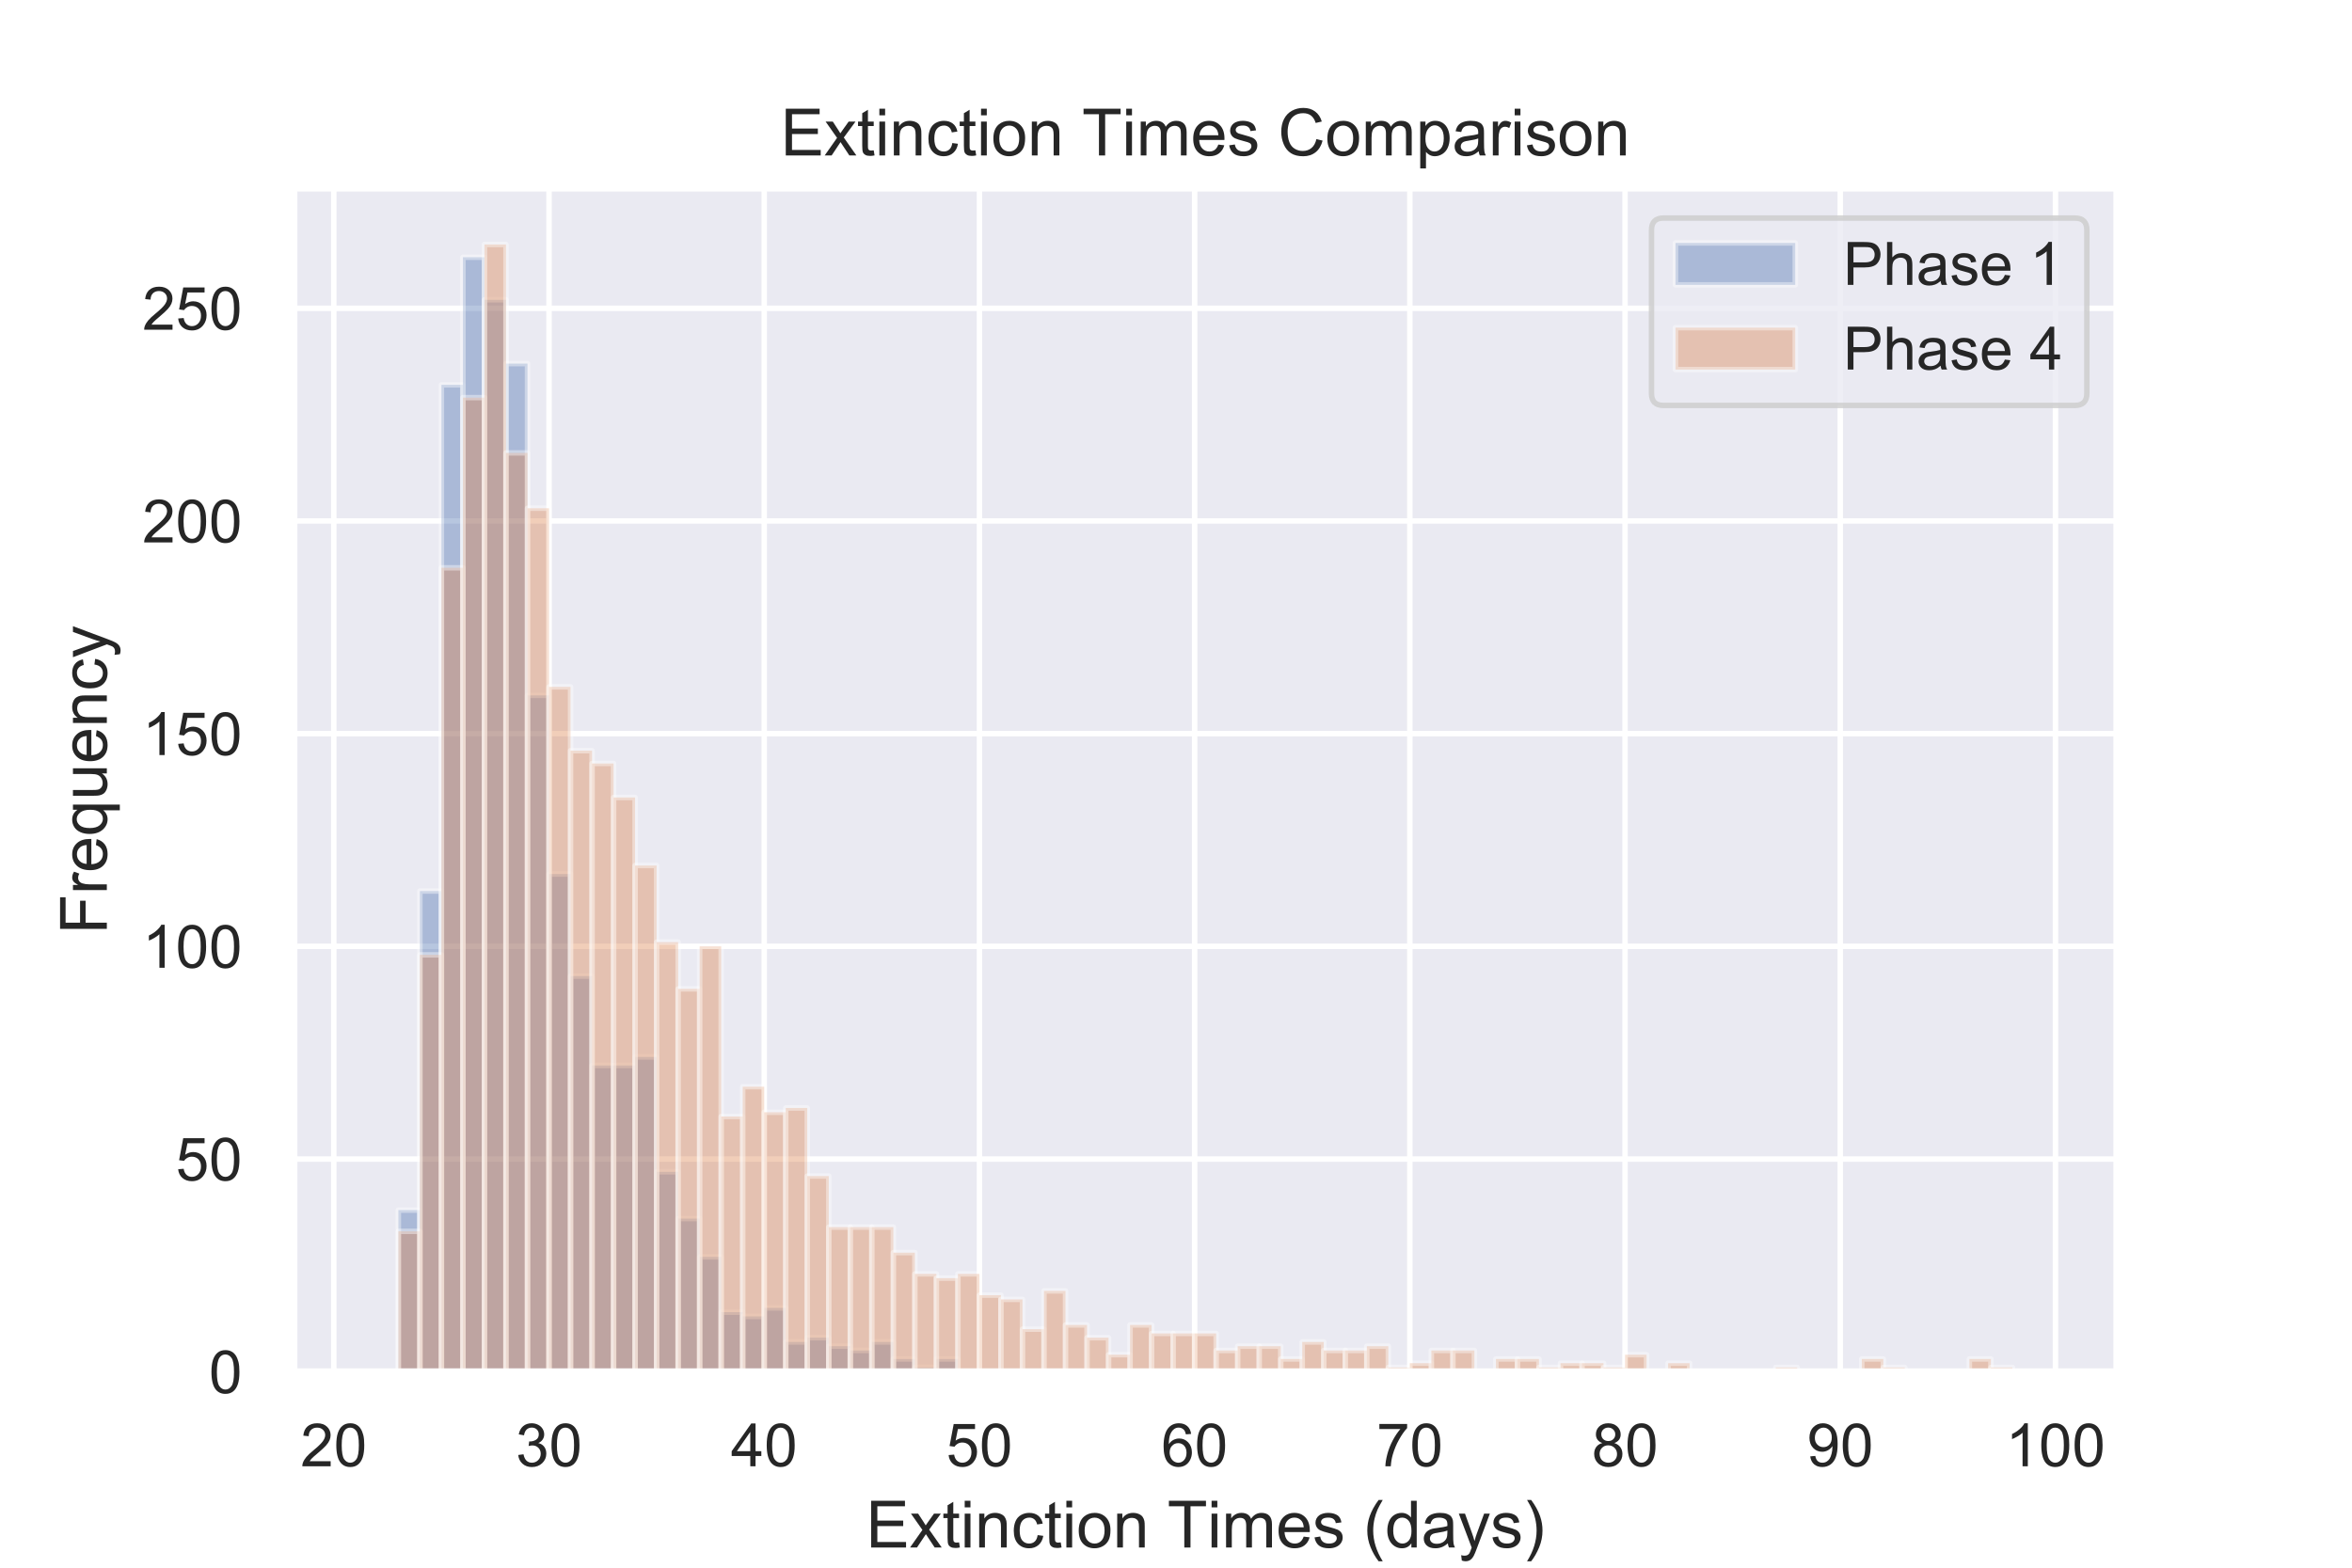 <?xml version="1.0" encoding="utf-8" standalone="no"?>
<!DOCTYPE svg PUBLIC "-//W3C//DTD SVG 1.1//EN"
  "http://www.w3.org/Graphics/SVG/1.1/DTD/svg11.dtd">
<!-- Created with matplotlib (https://matplotlib.org/) -->
<svg height="288pt" version="1.1" viewBox="0 0 432 288" width="432pt" xmlns="http://www.w3.org/2000/svg" xmlns:xlink="http://www.w3.org/1999/xlink">
 <defs>
  <style type="text/css">
*{stroke-linecap:butt;stroke-linejoin:round;}
  </style>
 </defs>
 <g id="figure_1">
  <g id="patch_1">
   <path d="M 0 288 
L 432 288 
L 432 0 
L 0 0 
z
" style="fill:#ffffff;"/>
  </g>
  <g id="axes_1">
   <g id="patch_2">
    <path d="M 54 252 
L 388.8 252 
L 388.8 34.56 
L 54 34.56 
z
" style="fill:#eaeaf2;"/>
   </g>
   <g id="matplotlib.axis_1">
    <g id="xtick_1">
     <g id="line2d_1">
      <path clip-path="url(#pa15d75072a)" d="M 61.313 252 
L 61.313 34.56 
" style="fill:none;stroke:#ffffff;stroke-linecap:round;"/>
     </g>
     <g id="text_1">
      <!-- 20 -->
      <defs>
       <path d="M 50.344 8.453 
L 50.344 0 
L 3.031 0 
Q 2.938 3.172 4.047 6.109 
Q 5.859 10.938 9.828 15.625 
Q 13.812 20.312 21.344 26.469 
Q 33.016 36.031 37.109 41.625 
Q 41.219 47.219 41.219 52.203 
Q 41.219 57.422 37.469 61 
Q 33.734 64.594 27.734 64.594 
Q 21.391 64.594 17.578 60.781 
Q 13.766 56.984 13.719 50.25 
L 4.688 51.172 
Q 5.609 61.281 11.656 66.578 
Q 17.719 71.875 27.938 71.875 
Q 38.234 71.875 44.234 66.156 
Q 50.25 60.453 50.25 52 
Q 50.25 47.703 48.484 43.547 
Q 46.734 39.406 42.656 34.812 
Q 38.578 30.219 29.109 22.219 
Q 21.188 15.578 18.938 13.203 
Q 16.703 10.844 15.234 8.453 
z
" id="ArialMT-50"/>
       <path d="M 4.156 35.297 
Q 4.156 48 6.766 55.734 
Q 9.375 63.484 14.516 67.672 
Q 19.672 71.875 27.484 71.875 
Q 33.25 71.875 37.594 69.547 
Q 41.938 67.234 44.766 62.859 
Q 47.609 58.5 49.219 52.219 
Q 50.828 45.953 50.828 35.297 
Q 50.828 22.703 48.234 14.969 
Q 45.656 7.234 40.5 3 
Q 35.359 -1.219 27.484 -1.219 
Q 17.141 -1.219 11.234 6.203 
Q 4.156 15.141 4.156 35.297 
z
M 13.188 35.297 
Q 13.188 17.672 17.312 11.828 
Q 21.438 6 27.484 6 
Q 33.547 6 37.672 11.859 
Q 41.797 17.719 41.797 35.297 
Q 41.797 52.984 37.672 58.781 
Q 33.547 64.594 27.391 64.594 
Q 21.344 64.594 17.719 59.469 
Q 13.188 52.938 13.188 35.297 
z
" id="ArialMT-48"/>
      </defs>
      <g style="fill:#262626;" transform="translate(55.196 269.374)scale(0.11 -0.11)">
       <use xlink:href="#ArialMT-50"/>
       <use x="55.615" xlink:href="#ArialMT-48"/>
      </g>
     </g>
    </g>
    <g id="xtick_2">
     <g id="line2d_2">
      <path clip-path="url(#pa15d75072a)" d="M 100.84 252 
L 100.84 34.56 
" style="fill:none;stroke:#ffffff;stroke-linecap:round;"/>
     </g>
     <g id="text_2">
      <!-- 30 -->
      <defs>
       <path d="M 4.203 18.891 
L 12.984 20.062 
Q 14.5 12.594 18.141 9.297 
Q 21.781 6 27 6 
Q 33.203 6 37.469 10.297 
Q 41.75 14.594 41.75 20.953 
Q 41.75 27 37.797 30.922 
Q 33.844 34.859 27.734 34.859 
Q 25.25 34.859 21.531 33.891 
L 22.516 41.609 
Q 23.391 41.5 23.922 41.5 
Q 29.547 41.5 34.031 44.422 
Q 38.531 47.359 38.531 53.469 
Q 38.531 58.297 35.25 61.469 
Q 31.984 64.656 26.812 64.656 
Q 21.688 64.656 18.266 61.422 
Q 14.844 58.203 13.875 51.766 
L 5.078 53.328 
Q 6.688 62.156 12.391 67.016 
Q 18.109 71.875 26.609 71.875 
Q 32.469 71.875 37.391 69.359 
Q 42.328 66.844 44.938 62.5 
Q 47.562 58.156 47.562 53.266 
Q 47.562 48.641 45.062 44.828 
Q 42.578 41.016 37.703 38.766 
Q 44.047 37.312 47.562 32.688 
Q 51.078 28.078 51.078 21.141 
Q 51.078 11.766 44.234 5.25 
Q 37.406 -1.266 26.953 -1.266 
Q 17.531 -1.266 11.297 4.344 
Q 5.078 9.969 4.203 18.891 
z
" id="ArialMT-51"/>
      </defs>
      <g style="fill:#262626;" transform="translate(94.723 269.374)scale(0.11 -0.11)">
       <use xlink:href="#ArialMT-51"/>
       <use x="55.615" xlink:href="#ArialMT-48"/>
      </g>
     </g>
    </g>
    <g id="xtick_3">
     <g id="line2d_3">
      <path clip-path="url(#pa15d75072a)" d="M 140.368 252 
L 140.368 34.56 
" style="fill:none;stroke:#ffffff;stroke-linecap:round;"/>
     </g>
     <g id="text_3">
      <!-- 40 -->
      <defs>
       <path d="M 32.328 0 
L 32.328 17.141 
L 1.266 17.141 
L 1.266 25.203 
L 33.938 71.578 
L 41.109 71.578 
L 41.109 25.203 
L 50.781 25.203 
L 50.781 17.141 
L 41.109 17.141 
L 41.109 0 
z
M 32.328 25.203 
L 32.328 57.469 
L 9.906 25.203 
z
" id="ArialMT-52"/>
      </defs>
      <g style="fill:#262626;" transform="translate(134.251 269.374)scale(0.11 -0.11)">
       <use xlink:href="#ArialMT-52"/>
       <use x="55.615" xlink:href="#ArialMT-48"/>
      </g>
     </g>
    </g>
    <g id="xtick_4">
     <g id="line2d_4">
      <path clip-path="url(#pa15d75072a)" d="M 179.896 252 
L 179.896 34.56 
" style="fill:none;stroke:#ffffff;stroke-linecap:round;"/>
     </g>
     <g id="text_4">
      <!-- 50 -->
      <defs>
       <path d="M 4.156 18.75 
L 13.375 19.531 
Q 14.406 12.797 18.141 9.391 
Q 21.875 6 27.156 6 
Q 33.5 6 37.891 10.781 
Q 42.281 15.578 42.281 23.484 
Q 42.281 31 38.062 35.344 
Q 33.844 39.703 27 39.703 
Q 22.75 39.703 19.328 37.766 
Q 15.922 35.844 13.969 32.766 
L 5.719 33.844 
L 12.641 70.609 
L 48.25 70.609 
L 48.25 62.203 
L 19.672 62.203 
L 15.828 42.969 
Q 22.266 47.469 29.344 47.469 
Q 38.719 47.469 45.156 40.969 
Q 51.609 34.469 51.609 24.266 
Q 51.609 14.547 45.953 7.469 
Q 39.062 -1.219 27.156 -1.219 
Q 17.391 -1.219 11.203 4.25 
Q 5.031 9.719 4.156 18.75 
z
" id="ArialMT-53"/>
      </defs>
      <g style="fill:#262626;" transform="translate(173.779 269.374)scale(0.11 -0.11)">
       <use xlink:href="#ArialMT-53"/>
       <use x="55.615" xlink:href="#ArialMT-48"/>
      </g>
     </g>
    </g>
    <g id="xtick_5">
     <g id="line2d_5">
      <path clip-path="url(#pa15d75072a)" d="M 219.424 252 
L 219.424 34.56 
" style="fill:none;stroke:#ffffff;stroke-linecap:round;"/>
     </g>
     <g id="text_5">
      <!-- 60 -->
      <defs>
       <path d="M 49.75 54.047 
L 41.016 53.375 
Q 39.844 58.547 37.703 60.891 
Q 34.125 64.656 28.906 64.656 
Q 24.703 64.656 21.531 62.312 
Q 17.391 59.281 14.984 53.469 
Q 12.594 47.656 12.5 36.922 
Q 15.672 41.75 20.266 44.094 
Q 24.859 46.438 29.891 46.438 
Q 38.672 46.438 44.844 39.969 
Q 51.031 33.5 51.031 23.25 
Q 51.031 16.5 48.125 10.719 
Q 45.219 4.938 40.141 1.859 
Q 35.062 -1.219 28.609 -1.219 
Q 17.625 -1.219 10.688 6.859 
Q 3.766 14.938 3.766 33.5 
Q 3.766 54.25 11.422 63.672 
Q 18.109 71.875 29.438 71.875 
Q 37.891 71.875 43.281 67.141 
Q 48.688 62.406 49.75 54.047 
z
M 13.875 23.188 
Q 13.875 18.656 15.797 14.5 
Q 17.719 10.359 21.188 8.172 
Q 24.656 6 28.469 6 
Q 34.031 6 38.031 10.484 
Q 42.047 14.984 42.047 22.703 
Q 42.047 30.125 38.078 34.391 
Q 34.125 38.672 28.125 38.672 
Q 22.172 38.672 18.016 34.391 
Q 13.875 30.125 13.875 23.188 
z
" id="ArialMT-54"/>
      </defs>
      <g style="fill:#262626;" transform="translate(213.307 269.374)scale(0.11 -0.11)">
       <use xlink:href="#ArialMT-54"/>
       <use x="55.615" xlink:href="#ArialMT-48"/>
      </g>
     </g>
    </g>
    <g id="xtick_6">
     <g id="line2d_6">
      <path clip-path="url(#pa15d75072a)" d="M 258.951 252 
L 258.951 34.56 
" style="fill:none;stroke:#ffffff;stroke-linecap:round;"/>
     </g>
     <g id="text_6">
      <!-- 70 -->
      <defs>
       <path d="M 4.734 62.203 
L 4.734 70.656 
L 51.078 70.656 
L 51.078 63.812 
Q 44.234 56.547 37.516 44.484 
Q 30.812 32.422 27.156 19.672 
Q 24.516 10.688 23.781 0 
L 14.75 0 
Q 14.891 8.453 18.062 20.406 
Q 21.234 32.375 27.172 43.484 
Q 33.109 54.594 39.797 62.203 
z
" id="ArialMT-55"/>
      </defs>
      <g style="fill:#262626;" transform="translate(252.834 269.374)scale(0.11 -0.11)">
       <use xlink:href="#ArialMT-55"/>
       <use x="55.615" xlink:href="#ArialMT-48"/>
      </g>
     </g>
    </g>
    <g id="xtick_7">
     <g id="line2d_7">
      <path clip-path="url(#pa15d75072a)" d="M 298.479 252 
L 298.479 34.56 
" style="fill:none;stroke:#ffffff;stroke-linecap:round;"/>
     </g>
     <g id="text_7">
      <!-- 80 -->
      <defs>
       <path d="M 17.672 38.812 
Q 12.203 40.828 9.562 44.531 
Q 6.938 48.25 6.938 53.422 
Q 6.938 61.234 12.547 66.547 
Q 18.172 71.875 27.484 71.875 
Q 36.859 71.875 42.578 66.422 
Q 48.297 60.984 48.297 53.172 
Q 48.297 48.188 45.672 44.5 
Q 43.062 40.828 37.75 38.812 
Q 44.344 36.672 47.781 31.875 
Q 51.219 27.094 51.219 20.453 
Q 51.219 11.281 44.719 5.031 
Q 38.234 -1.219 27.641 -1.219 
Q 17.047 -1.219 10.547 5.047 
Q 4.047 11.328 4.047 20.703 
Q 4.047 27.688 7.594 32.391 
Q 11.141 37.109 17.672 38.812 
z
M 15.922 53.719 
Q 15.922 48.641 19.188 45.406 
Q 22.469 42.188 27.688 42.188 
Q 32.766 42.188 36.016 45.375 
Q 39.266 48.578 39.266 53.219 
Q 39.266 58.062 35.906 61.359 
Q 32.562 64.656 27.594 64.656 
Q 22.562 64.656 19.234 61.422 
Q 15.922 58.203 15.922 53.719 
z
M 13.094 20.656 
Q 13.094 16.891 14.875 13.375 
Q 16.656 9.859 20.172 7.922 
Q 23.688 6 27.734 6 
Q 34.031 6 38.125 10.047 
Q 42.234 14.109 42.234 20.359 
Q 42.234 26.703 38.016 30.859 
Q 33.797 35.016 27.438 35.016 
Q 21.234 35.016 17.156 30.906 
Q 13.094 26.812 13.094 20.656 
z
" id="ArialMT-56"/>
      </defs>
      <g style="fill:#262626;" transform="translate(292.362 269.374)scale(0.11 -0.11)">
       <use xlink:href="#ArialMT-56"/>
       <use x="55.615" xlink:href="#ArialMT-48"/>
      </g>
     </g>
    </g>
    <g id="xtick_8">
     <g id="line2d_8">
      <path clip-path="url(#pa15d75072a)" d="M 338.007 252 
L 338.007 34.56 
" style="fill:none;stroke:#ffffff;stroke-linecap:round;"/>
     </g>
     <g id="text_8">
      <!-- 90 -->
      <defs>
       <path d="M 5.469 16.547 
L 13.922 17.328 
Q 14.984 11.375 18.016 8.688 
Q 21.047 6 25.781 6 
Q 29.828 6 32.875 7.859 
Q 35.938 9.719 37.891 12.812 
Q 39.844 15.922 41.156 21.188 
Q 42.484 26.469 42.484 31.938 
Q 42.484 32.516 42.438 33.688 
Q 39.797 29.5 35.234 26.875 
Q 30.672 24.266 25.344 24.266 
Q 16.453 24.266 10.297 30.703 
Q 4.156 37.156 4.156 47.703 
Q 4.156 58.594 10.578 65.234 
Q 17 71.875 26.656 71.875 
Q 33.641 71.875 39.422 68.109 
Q 45.219 64.359 48.219 57.391 
Q 51.219 50.438 51.219 37.25 
Q 51.219 23.531 48.234 15.406 
Q 45.266 7.281 39.375 3.031 
Q 33.5 -1.219 25.594 -1.219 
Q 17.188 -1.219 11.859 3.438 
Q 6.547 8.109 5.469 16.547 
z
M 41.453 48.141 
Q 41.453 55.719 37.422 60.156 
Q 33.406 64.594 27.734 64.594 
Q 21.875 64.594 17.531 59.812 
Q 13.188 55.031 13.188 47.406 
Q 13.188 40.578 17.312 36.297 
Q 21.438 32.031 27.484 32.031 
Q 33.594 32.031 37.516 36.297 
Q 41.453 40.578 41.453 48.141 
z
" id="ArialMT-57"/>
      </defs>
      <g style="fill:#262626;" transform="translate(331.89 269.374)scale(0.11 -0.11)">
       <use xlink:href="#ArialMT-57"/>
       <use x="55.615" xlink:href="#ArialMT-48"/>
      </g>
     </g>
    </g>
    <g id="xtick_9">
     <g id="line2d_9">
      <path clip-path="url(#pa15d75072a)" d="M 377.535 252 
L 377.535 34.56 
" style="fill:none;stroke:#ffffff;stroke-linecap:round;"/>
     </g>
     <g id="text_9">
      <!-- 100 -->
      <defs>
       <path d="M 37.25 0 
L 28.469 0 
L 28.469 56 
Q 25.297 52.984 20.141 49.953 
Q 14.984 46.922 10.891 45.406 
L 10.891 53.906 
Q 18.266 57.375 23.781 62.297 
Q 29.297 67.234 31.594 71.875 
L 37.25 71.875 
z
" id="ArialMT-49"/>
      </defs>
      <g style="fill:#262626;" transform="translate(368.359 269.374)scale(0.11 -0.11)">
       <use xlink:href="#ArialMT-49"/>
       <use x="55.615" xlink:href="#ArialMT-48"/>
       <use x="111.23" xlink:href="#ArialMT-48"/>
      </g>
     </g>
    </g>
    <g id="text_10">
     <!-- Extinction Times (days) -->
     <defs>
      <path d="M 7.906 0 
L 7.906 71.578 
L 59.672 71.578 
L 59.672 63.141 
L 17.391 63.141 
L 17.391 41.219 
L 56.984 41.219 
L 56.984 32.812 
L 17.391 32.812 
L 17.391 8.453 
L 61.328 8.453 
L 61.328 0 
z
" id="ArialMT-69"/>
      <path d="M 0.734 0 
L 19.672 26.953 
L 2.156 51.859 
L 13.141 51.859 
L 21.094 39.703 
Q 23.344 36.234 24.703 33.891 
Q 26.859 37.109 28.656 39.594 
L 37.406 51.859 
L 47.906 51.859 
L 29.984 27.438 
L 49.266 0 
L 38.484 0 
L 27.828 16.109 
L 25 20.453 
L 11.375 0 
z
" id="ArialMT-120"/>
      <path d="M 25.781 7.859 
L 27.047 0.094 
Q 23.344 -0.688 20.406 -0.688 
Q 15.625 -0.688 12.984 0.828 
Q 10.359 2.344 9.281 4.812 
Q 8.203 7.281 8.203 15.188 
L 8.203 45.016 
L 1.766 45.016 
L 1.766 51.859 
L 8.203 51.859 
L 8.203 64.703 
L 16.938 69.969 
L 16.938 51.859 
L 25.781 51.859 
L 25.781 45.016 
L 16.938 45.016 
L 16.938 14.703 
Q 16.938 10.938 17.406 9.859 
Q 17.875 8.797 18.922 8.156 
Q 19.969 7.516 21.922 7.516 
Q 23.391 7.516 25.781 7.859 
z
" id="ArialMT-116"/>
      <path d="M 6.641 61.469 
L 6.641 71.578 
L 15.438 71.578 
L 15.438 61.469 
z
M 6.641 0 
L 6.641 51.859 
L 15.438 51.859 
L 15.438 0 
z
" id="ArialMT-105"/>
      <path d="M 6.594 0 
L 6.594 51.859 
L 14.5 51.859 
L 14.5 44.484 
Q 20.219 53.031 31 53.031 
Q 35.688 53.031 39.625 51.344 
Q 43.562 49.656 45.516 46.922 
Q 47.469 44.188 48.25 40.438 
Q 48.734 37.984 48.734 31.891 
L 48.734 0 
L 39.938 0 
L 39.938 31.547 
Q 39.938 36.922 38.906 39.578 
Q 37.891 42.234 35.281 43.812 
Q 32.672 45.406 29.156 45.406 
Q 23.531 45.406 19.453 41.844 
Q 15.375 38.281 15.375 28.328 
L 15.375 0 
z
" id="ArialMT-110"/>
      <path d="M 40.438 19 
L 49.078 17.875 
Q 47.656 8.938 41.812 3.875 
Q 35.984 -1.172 27.484 -1.172 
Q 16.844 -1.172 10.375 5.781 
Q 3.906 12.75 3.906 25.734 
Q 3.906 34.125 6.688 40.422 
Q 9.469 46.734 15.156 49.875 
Q 20.844 53.031 27.547 53.031 
Q 35.984 53.031 41.359 48.75 
Q 46.734 44.484 48.25 36.625 
L 39.703 35.297 
Q 38.484 40.531 35.375 43.156 
Q 32.281 45.797 27.875 45.797 
Q 21.234 45.797 17.078 41.031 
Q 12.938 36.281 12.938 25.984 
Q 12.938 15.531 16.938 10.797 
Q 20.953 6.062 27.391 6.062 
Q 32.562 6.062 36.031 9.234 
Q 39.5 12.406 40.438 19 
z
" id="ArialMT-99"/>
      <path d="M 3.328 25.922 
Q 3.328 40.328 11.328 47.266 
Q 18.016 53.031 27.641 53.031 
Q 38.328 53.031 45.109 46.016 
Q 51.906 39.016 51.906 26.656 
Q 51.906 16.656 48.906 10.906 
Q 45.906 5.172 40.156 2 
Q 34.422 -1.172 27.641 -1.172 
Q 16.75 -1.172 10.031 5.812 
Q 3.328 12.797 3.328 25.922 
z
M 12.359 25.922 
Q 12.359 15.969 16.703 11.016 
Q 21.047 6.062 27.641 6.062 
Q 34.188 6.062 38.531 11.031 
Q 42.875 16.016 42.875 26.219 
Q 42.875 35.844 38.5 40.797 
Q 34.125 45.75 27.641 45.75 
Q 21.047 45.75 16.703 40.812 
Q 12.359 35.891 12.359 25.922 
z
" id="ArialMT-111"/>
      <path id="ArialMT-32"/>
      <path d="M 25.922 0 
L 25.922 63.141 
L 2.344 63.141 
L 2.344 71.578 
L 59.078 71.578 
L 59.078 63.141 
L 35.406 63.141 
L 35.406 0 
z
" id="ArialMT-84"/>
      <path d="M 6.594 0 
L 6.594 51.859 
L 14.453 51.859 
L 14.453 44.578 
Q 16.891 48.391 20.938 50.703 
Q 25 53.031 30.172 53.031 
Q 35.938 53.031 39.625 50.641 
Q 43.312 48.25 44.828 43.953 
Q 50.984 53.031 60.844 53.031 
Q 68.562 53.031 72.703 48.75 
Q 76.859 44.484 76.859 35.594 
L 76.859 0 
L 68.109 0 
L 68.109 32.672 
Q 68.109 37.938 67.25 40.25 
Q 66.406 42.578 64.156 43.984 
Q 61.922 45.406 58.891 45.406 
Q 53.422 45.406 49.797 41.766 
Q 46.188 38.141 46.188 30.125 
L 46.188 0 
L 37.406 0 
L 37.406 33.688 
Q 37.406 39.547 35.25 42.469 
Q 33.109 45.406 28.219 45.406 
Q 24.516 45.406 21.359 43.453 
Q 18.219 41.5 16.797 37.734 
Q 15.375 33.984 15.375 26.906 
L 15.375 0 
z
" id="ArialMT-109"/>
      <path d="M 42.094 16.703 
L 51.172 15.578 
Q 49.031 7.625 43.219 3.219 
Q 37.406 -1.172 28.375 -1.172 
Q 17 -1.172 10.328 5.828 
Q 3.656 12.844 3.656 25.484 
Q 3.656 38.578 10.391 45.797 
Q 17.141 53.031 27.875 53.031 
Q 38.281 53.031 44.875 45.953 
Q 51.469 38.875 51.469 26.031 
Q 51.469 25.25 51.422 23.688 
L 12.75 23.688 
Q 13.234 15.141 17.578 10.594 
Q 21.922 6.062 28.422 6.062 
Q 33.25 6.062 36.672 8.594 
Q 40.094 11.141 42.094 16.703 
z
M 13.234 30.906 
L 42.188 30.906 
Q 41.609 37.453 38.875 40.719 
Q 34.672 45.797 27.984 45.797 
Q 21.922 45.797 17.797 41.75 
Q 13.672 37.703 13.234 30.906 
z
" id="ArialMT-101"/>
      <path d="M 3.078 15.484 
L 11.766 16.844 
Q 12.5 11.625 15.844 8.844 
Q 19.188 6.062 25.203 6.062 
Q 31.25 6.062 34.172 8.516 
Q 37.109 10.984 37.109 14.312 
Q 37.109 17.281 34.516 19 
Q 32.719 20.172 25.531 21.969 
Q 15.875 24.422 12.141 26.203 
Q 8.406 27.984 6.469 31.125 
Q 4.547 34.281 4.547 38.094 
Q 4.547 41.547 6.125 44.5 
Q 7.719 47.469 10.453 49.422 
Q 12.5 50.922 16.031 51.969 
Q 19.578 53.031 23.641 53.031 
Q 29.734 53.031 34.344 51.266 
Q 38.969 49.516 41.156 46.5 
Q 43.359 43.5 44.188 38.484 
L 35.594 37.312 
Q 35.016 41.312 32.203 43.547 
Q 29.391 45.797 24.266 45.797 
Q 18.219 45.797 15.625 43.797 
Q 13.031 41.797 13.031 39.109 
Q 13.031 37.406 14.109 36.031 
Q 15.188 34.625 17.484 33.688 
Q 18.797 33.203 25.25 31.453 
Q 34.578 28.953 38.25 27.359 
Q 41.938 25.781 44.031 22.75 
Q 46.141 19.734 46.141 15.234 
Q 46.141 10.844 43.578 6.953 
Q 41.016 3.078 36.172 0.953 
Q 31.344 -1.172 25.25 -1.172 
Q 15.141 -1.172 9.844 3.031 
Q 4.547 7.234 3.078 15.484 
z
" id="ArialMT-115"/>
      <path d="M 23.391 -21.047 
Q 16.109 -11.859 11.078 0.438 
Q 6.062 12.75 6.062 25.922 
Q 6.062 37.547 9.812 48.188 
Q 14.203 60.547 23.391 72.797 
L 29.688 72.797 
Q 23.781 62.641 21.875 58.297 
Q 18.891 51.562 17.188 44.234 
Q 15.094 35.109 15.094 25.875 
Q 15.094 2.391 29.688 -21.047 
z
" id="ArialMT-40"/>
      <path d="M 40.234 0 
L 40.234 6.547 
Q 35.297 -1.172 25.734 -1.172 
Q 19.531 -1.172 14.328 2.25 
Q 9.125 5.672 6.266 11.797 
Q 3.422 17.922 3.422 25.875 
Q 3.422 33.641 6 39.969 
Q 8.594 46.297 13.766 49.656 
Q 18.953 53.031 25.344 53.031 
Q 30.031 53.031 33.688 51.047 
Q 37.359 49.078 39.656 45.906 
L 39.656 71.578 
L 48.391 71.578 
L 48.391 0 
z
M 12.453 25.875 
Q 12.453 15.922 16.641 10.984 
Q 20.844 6.062 26.562 6.062 
Q 32.328 6.062 36.344 10.766 
Q 40.375 15.484 40.375 25.141 
Q 40.375 35.797 36.266 40.766 
Q 32.172 45.75 26.172 45.75 
Q 20.312 45.75 16.375 40.969 
Q 12.453 36.188 12.453 25.875 
z
" id="ArialMT-100"/>
      <path d="M 40.438 6.391 
Q 35.547 2.25 31.031 0.531 
Q 26.516 -1.172 21.344 -1.172 
Q 12.797 -1.172 8.203 3 
Q 3.609 7.172 3.609 13.672 
Q 3.609 17.484 5.344 20.625 
Q 7.078 23.781 9.891 25.688 
Q 12.703 27.594 16.219 28.562 
Q 18.797 29.25 24.031 29.891 
Q 34.672 31.156 39.703 32.906 
Q 39.75 34.719 39.75 35.203 
Q 39.75 40.578 37.25 42.781 
Q 33.891 45.75 27.25 45.75 
Q 21.047 45.75 18.094 43.578 
Q 15.141 41.406 13.719 35.891 
L 5.125 37.062 
Q 6.297 42.578 8.984 45.969 
Q 11.672 49.359 16.75 51.188 
Q 21.828 53.031 28.516 53.031 
Q 35.156 53.031 39.297 51.469 
Q 43.453 49.906 45.406 47.531 
Q 47.359 45.172 48.141 41.547 
Q 48.578 39.312 48.578 33.453 
L 48.578 21.734 
Q 48.578 9.469 49.141 6.219 
Q 49.703 2.984 51.375 0 
L 42.188 0 
Q 40.828 2.734 40.438 6.391 
z
M 39.703 26.031 
Q 34.906 24.078 25.344 22.703 
Q 19.922 21.922 17.672 20.938 
Q 15.438 19.969 14.203 18.094 
Q 12.984 16.219 12.984 13.922 
Q 12.984 10.406 15.641 8.062 
Q 18.312 5.719 23.438 5.719 
Q 28.516 5.719 32.469 7.938 
Q 36.422 10.156 38.281 14.016 
Q 39.703 17 39.703 22.797 
z
" id="ArialMT-97"/>
      <path d="M 6.203 -19.969 
L 5.219 -11.719 
Q 8.109 -12.5 10.25 -12.5 
Q 13.188 -12.5 14.938 -11.516 
Q 16.703 -10.547 17.828 -8.797 
Q 18.656 -7.469 20.516 -2.25 
Q 20.75 -1.516 21.297 -0.094 
L 1.609 51.859 
L 11.078 51.859 
L 21.875 21.828 
Q 23.969 16.109 25.641 9.812 
Q 27.156 15.875 29.25 21.625 
L 40.328 51.859 
L 49.125 51.859 
L 29.391 -0.875 
Q 26.219 -9.422 24.469 -12.641 
Q 22.125 -17 19.094 -19.016 
Q 16.062 -21.047 11.859 -21.047 
Q 9.328 -21.047 6.203 -19.969 
z
" id="ArialMT-121"/>
      <path d="M 12.359 -21.047 
L 6.062 -21.047 
Q 20.656 2.391 20.656 25.875 
Q 20.656 35.062 18.562 44.094 
Q 16.891 51.422 13.922 58.156 
Q 12.016 62.547 6.062 72.797 
L 12.359 72.797 
Q 21.531 60.547 25.922 48.188 
Q 29.688 37.547 29.688 25.922 
Q 29.688 12.75 24.625 0.438 
Q 19.578 -11.859 12.359 -21.047 
z
" id="ArialMT-41"/>
     </defs>
     <g style="fill:#262626;" transform="translate(159.057 284.295)scale(0.12 -0.12)">
      <use xlink:href="#ArialMT-69"/>
      <use x="66.699" xlink:href="#ArialMT-120"/>
      <use x="116.699" xlink:href="#ArialMT-116"/>
      <use x="144.482" xlink:href="#ArialMT-105"/>
      <use x="166.699" xlink:href="#ArialMT-110"/>
      <use x="222.314" xlink:href="#ArialMT-99"/>
      <use x="272.314" xlink:href="#ArialMT-116"/>
      <use x="300.098" xlink:href="#ArialMT-105"/>
      <use x="322.314" xlink:href="#ArialMT-111"/>
      <use x="377.93" xlink:href="#ArialMT-110"/>
      <use x="433.545" xlink:href="#ArialMT-32"/>
      <use x="461.312" xlink:href="#ArialMT-84"/>
      <use x="522.35" xlink:href="#ArialMT-105"/>
      <use x="544.566" xlink:href="#ArialMT-109"/>
      <use x="627.867" xlink:href="#ArialMT-101"/>
      <use x="683.482" xlink:href="#ArialMT-115"/>
      <use x="733.482" xlink:href="#ArialMT-32"/>
      <use x="761.266" xlink:href="#ArialMT-40"/>
      <use x="794.566" xlink:href="#ArialMT-100"/>
      <use x="850.182" xlink:href="#ArialMT-97"/>
      <use x="905.797" xlink:href="#ArialMT-121"/>
      <use x="955.797" xlink:href="#ArialMT-115"/>
      <use x="1005.797" xlink:href="#ArialMT-41"/>
     </g>
    </g>
   </g>
   <g id="matplotlib.axis_2">
    <g id="ytick_1">
     <g id="line2d_10">
      <path clip-path="url(#pa15d75072a)" d="M 54 252 
L 388.8 252 
" style="fill:none;stroke:#ffffff;stroke-linecap:round;"/>
     </g>
     <g id="text_11">
      <!-- 0 -->
      <g style="fill:#262626;" transform="translate(38.383 255.937)scale(0.11 -0.11)">
       <use xlink:href="#ArialMT-48"/>
      </g>
     </g>
    </g>
    <g id="ytick_2">
     <g id="line2d_11">
      <path clip-path="url(#pa15d75072a)" d="M 54 212.927 
L 388.8 212.927 
" style="fill:none;stroke:#ffffff;stroke-linecap:round;"/>
     </g>
     <g id="text_12">
      <!-- 50 -->
      <g style="fill:#262626;" transform="translate(32.266 216.864)scale(0.11 -0.11)">
       <use xlink:href="#ArialMT-53"/>
       <use x="55.615" xlink:href="#ArialMT-48"/>
      </g>
     </g>
    </g>
    <g id="ytick_3">
     <g id="line2d_12">
      <path clip-path="url(#pa15d75072a)" d="M 54 173.854 
L 388.8 173.854 
" style="fill:none;stroke:#ffffff;stroke-linecap:round;"/>
     </g>
     <g id="text_13">
      <!-- 100 -->
      <g style="fill:#262626;" transform="translate(26.149 177.791)scale(0.11 -0.11)">
       <use xlink:href="#ArialMT-49"/>
       <use x="55.615" xlink:href="#ArialMT-48"/>
       <use x="111.23" xlink:href="#ArialMT-48"/>
      </g>
     </g>
    </g>
    <g id="ytick_4">
     <g id="line2d_13">
      <path clip-path="url(#pa15d75072a)" d="M 54 134.782 
L 388.8 134.782 
" style="fill:none;stroke:#ffffff;stroke-linecap:round;"/>
     </g>
     <g id="text_14">
      <!-- 150 -->
      <g style="fill:#262626;" transform="translate(26.149 138.718)scale(0.11 -0.11)">
       <use xlink:href="#ArialMT-49"/>
       <use x="55.615" xlink:href="#ArialMT-53"/>
       <use x="111.23" xlink:href="#ArialMT-48"/>
      </g>
     </g>
    </g>
    <g id="ytick_5">
     <g id="line2d_14">
      <path clip-path="url(#pa15d75072a)" d="M 54 95.709 
L 388.8 95.709 
" style="fill:none;stroke:#ffffff;stroke-linecap:round;"/>
     </g>
     <g id="text_15">
      <!-- 200 -->
      <g style="fill:#262626;" transform="translate(26.149 99.646)scale(0.11 -0.11)">
       <use xlink:href="#ArialMT-50"/>
       <use x="55.615" xlink:href="#ArialMT-48"/>
       <use x="111.23" xlink:href="#ArialMT-48"/>
      </g>
     </g>
    </g>
    <g id="ytick_6">
     <g id="line2d_15">
      <path clip-path="url(#pa15d75072a)" d="M 54 56.636 
L 388.8 56.636 
" style="fill:none;stroke:#ffffff;stroke-linecap:round;"/>
     </g>
     <g id="text_16">
      <!-- 250 -->
      <g style="fill:#262626;" transform="translate(26.149 60.573)scale(0.11 -0.11)">
       <use xlink:href="#ArialMT-50"/>
       <use x="55.615" xlink:href="#ArialMT-53"/>
       <use x="111.23" xlink:href="#ArialMT-48"/>
      </g>
     </g>
    </g>
    <g id="text_17">
     <!-- Frequency -->
     <defs>
      <path d="M 8.203 0 
L 8.203 71.578 
L 56.5 71.578 
L 56.5 63.141 
L 17.672 63.141 
L 17.672 40.969 
L 51.266 40.969 
L 51.266 32.516 
L 17.672 32.516 
L 17.672 0 
z
" id="ArialMT-70"/>
      <path d="M 6.5 0 
L 6.5 51.859 
L 14.406 51.859 
L 14.406 44 
Q 17.438 49.516 20 51.266 
Q 22.562 53.031 25.641 53.031 
Q 30.078 53.031 34.672 50.203 
L 31.641 42.047 
Q 28.422 43.953 25.203 43.953 
Q 22.312 43.953 20.016 42.219 
Q 17.719 40.484 16.75 37.406 
Q 15.281 32.719 15.281 27.156 
L 15.281 0 
z
" id="ArialMT-114"/>
      <path d="M 39.656 -19.875 
L 39.656 5.516 
Q 37.594 2.641 33.906 0.734 
Q 30.219 -1.172 26.078 -1.172 
Q 16.844 -1.172 10.172 6.203 
Q 3.516 13.578 3.516 26.422 
Q 3.516 34.234 6.219 40.422 
Q 8.938 46.625 14.078 49.828 
Q 19.234 53.031 25.391 53.031 
Q 35.016 53.031 40.531 44.922 
L 40.531 51.859 
L 48.438 51.859 
L 48.438 -19.875 
z
M 12.547 26.078 
Q 12.547 16.062 16.75 11.062 
Q 20.953 6.062 26.812 6.062 
Q 32.422 6.062 36.469 10.812 
Q 40.531 15.578 40.531 25.297 
Q 40.531 35.641 36.25 40.859 
Q 31.984 46.094 26.219 46.094 
Q 20.516 46.094 16.531 41.234 
Q 12.547 36.375 12.547 26.078 
z
" id="ArialMT-113"/>
      <path d="M 40.578 0 
L 40.578 7.625 
Q 34.516 -1.172 24.125 -1.172 
Q 19.531 -1.172 15.547 0.578 
Q 11.578 2.344 9.641 5 
Q 7.719 7.672 6.938 11.531 
Q 6.391 14.109 6.391 19.734 
L 6.391 51.859 
L 15.188 51.859 
L 15.188 23.094 
Q 15.188 16.219 15.719 13.812 
Q 16.547 10.359 19.234 8.375 
Q 21.922 6.391 25.875 6.391 
Q 29.828 6.391 33.297 8.422 
Q 36.766 10.453 38.203 13.938 
Q 39.656 17.438 39.656 24.078 
L 39.656 51.859 
L 48.438 51.859 
L 48.438 0 
z
" id="ArialMT-117"/>
     </defs>
     <g style="fill:#262626;" transform="translate(19.623 171.625)rotate(-90)scale(0.12 -0.12)">
      <use xlink:href="#ArialMT-70"/>
      <use x="61.084" xlink:href="#ArialMT-114"/>
      <use x="94.385" xlink:href="#ArialMT-101"/>
      <use x="150" xlink:href="#ArialMT-113"/>
      <use x="205.615" xlink:href="#ArialMT-117"/>
      <use x="261.23" xlink:href="#ArialMT-101"/>
      <use x="316.846" xlink:href="#ArialMT-110"/>
      <use x="372.461" xlink:href="#ArialMT-99"/>
      <use x="422.461" xlink:href="#ArialMT-121"/>
     </g>
    </g>
   </g>
   <g id="patch_3">
    <path clip-path="url(#pa15d75072a)" d="M 69.218 252 
L 73.171 252 
L 73.171 252 
L 69.218 252 
z
" style="fill:#4c72b0;opacity:0.4;stroke:#ffffff;stroke-linejoin:miter;"/>
   </g>
   <g id="patch_4">
    <path clip-path="url(#pa15d75072a)" d="M 73.171 252 
L 77.124 252 
L 77.124 222.305 
L 73.171 222.305 
z
" style="fill:#4c72b0;opacity:0.4;stroke:#ffffff;stroke-linejoin:miter;"/>
   </g>
   <g id="patch_5">
    <path clip-path="url(#pa15d75072a)" d="M 77.124 252 
L 81.077 252 
L 81.077 163.696 
L 77.124 163.696 
z
" style="fill:#4c72b0;opacity:0.4;stroke:#ffffff;stroke-linejoin:miter;"/>
   </g>
   <g id="patch_6">
    <path clip-path="url(#pa15d75072a)" d="M 81.077 252 
L 85.029 252 
L 85.029 70.702 
L 81.077 70.702 
z
" style="fill:#4c72b0;opacity:0.4;stroke:#ffffff;stroke-linejoin:miter;"/>
   </g>
   <g id="patch_7">
    <path clip-path="url(#pa15d75072a)" d="M 85.029 252 
L 88.982 252 
L 88.982 47.259 
L 85.029 47.259 
z
" style="fill:#4c72b0;opacity:0.4;stroke:#ffffff;stroke-linejoin:miter;"/>
   </g>
   <g id="patch_8">
    <path clip-path="url(#pa15d75072a)" d="M 88.982 252 
L 92.935 252 
L 92.935 55.073 
L 88.982 55.073 
z
" style="fill:#4c72b0;opacity:0.4;stroke:#ffffff;stroke-linejoin:miter;"/>
   </g>
   <g id="patch_9">
    <path clip-path="url(#pa15d75072a)" d="M 92.935 252 
L 96.888 252 
L 96.888 66.795 
L 92.935 66.795 
z
" style="fill:#4c72b0;opacity:0.4;stroke:#ffffff;stroke-linejoin:miter;"/>
   </g>
   <g id="patch_10">
    <path clip-path="url(#pa15d75072a)" d="M 96.888 252 
L 100.84 252 
L 100.84 127.749 
L 96.888 127.749 
z
" style="fill:#4c72b0;opacity:0.4;stroke:#ffffff;stroke-linejoin:miter;"/>
   </g>
   <g id="patch_11">
    <path clip-path="url(#pa15d75072a)" d="M 100.84 252 
L 104.793 252 
L 104.793 160.57 
L 100.84 160.57 
z
" style="fill:#4c72b0;opacity:0.4;stroke:#ffffff;stroke-linejoin:miter;"/>
   </g>
   <g id="patch_12">
    <path clip-path="url(#pa15d75072a)" d="M 104.793 252 
L 108.746 252 
L 108.746 179.325 
L 104.793 179.325 
z
" style="fill:#4c72b0;opacity:0.4;stroke:#ffffff;stroke-linejoin:miter;"/>
   </g>
   <g id="patch_13">
    <path clip-path="url(#pa15d75072a)" d="M 108.746 252 
L 112.699 252 
L 112.699 195.735 
L 108.746 195.735 
z
" style="fill:#4c72b0;opacity:0.4;stroke:#ffffff;stroke-linejoin:miter;"/>
   </g>
   <g id="patch_14">
    <path clip-path="url(#pa15d75072a)" d="M 112.699 252 
L 116.651 252 
L 116.651 195.735 
L 112.699 195.735 
z
" style="fill:#4c72b0;opacity:0.4;stroke:#ffffff;stroke-linejoin:miter;"/>
   </g>
   <g id="patch_15">
    <path clip-path="url(#pa15d75072a)" d="M 116.651 252 
L 120.604 252 
L 120.604 194.172 
L 116.651 194.172 
z
" style="fill:#4c72b0;opacity:0.4;stroke:#ffffff;stroke-linejoin:miter;"/>
   </g>
   <g id="patch_16">
    <path clip-path="url(#pa15d75072a)" d="M 120.604 252 
L 124.557 252 
L 124.557 215.272 
L 120.604 215.272 
z
" style="fill:#4c72b0;opacity:0.4;stroke:#ffffff;stroke-linejoin:miter;"/>
   </g>
   <g id="patch_17">
    <path clip-path="url(#pa15d75072a)" d="M 124.557 252 
L 128.51 252 
L 128.51 223.868 
L 124.557 223.868 
z
" style="fill:#4c72b0;opacity:0.4;stroke:#ffffff;stroke-linejoin:miter;"/>
   </g>
   <g id="patch_18">
    <path clip-path="url(#pa15d75072a)" d="M 128.51 252 
L 132.463 252 
L 132.463 230.901 
L 128.51 230.901 
z
" style="fill:#4c72b0;opacity:0.4;stroke:#ffffff;stroke-linejoin:miter;"/>
   </g>
   <g id="patch_19">
    <path clip-path="url(#pa15d75072a)" d="M 132.463 252 
L 136.415 252 
L 136.415 241.06 
L 132.463 241.06 
z
" style="fill:#4c72b0;opacity:0.4;stroke:#ffffff;stroke-linejoin:miter;"/>
   </g>
   <g id="patch_20">
    <path clip-path="url(#pa15d75072a)" d="M 136.415 252 
L 140.368 252 
L 140.368 241.841 
L 136.415 241.841 
z
" style="fill:#4c72b0;opacity:0.4;stroke:#ffffff;stroke-linejoin:miter;"/>
   </g>
   <g id="patch_21">
    <path clip-path="url(#pa15d75072a)" d="M 140.368 252 
L 144.321 252 
L 144.321 240.278 
L 140.368 240.278 
z
" style="fill:#4c72b0;opacity:0.4;stroke:#ffffff;stroke-linejoin:miter;"/>
   </g>
   <g id="patch_22">
    <path clip-path="url(#pa15d75072a)" d="M 144.321 252 
L 148.274 252 
L 148.274 246.53 
L 144.321 246.53 
z
" style="fill:#4c72b0;opacity:0.4;stroke:#ffffff;stroke-linejoin:miter;"/>
   </g>
   <g id="patch_23">
    <path clip-path="url(#pa15d75072a)" d="M 148.274 252 
L 152.226 252 
L 152.226 245.748 
L 148.274 245.748 
z
" style="fill:#4c72b0;opacity:0.4;stroke:#ffffff;stroke-linejoin:miter;"/>
   </g>
   <g id="patch_24">
    <path clip-path="url(#pa15d75072a)" d="M 152.226 252 
L 156.179 252 
L 156.179 247.311 
L 152.226 247.311 
z
" style="fill:#4c72b0;opacity:0.4;stroke:#ffffff;stroke-linejoin:miter;"/>
   </g>
   <g id="patch_25">
    <path clip-path="url(#pa15d75072a)" d="M 156.179 252 
L 160.132 252 
L 160.132 248.093 
L 156.179 248.093 
z
" style="fill:#4c72b0;opacity:0.4;stroke:#ffffff;stroke-linejoin:miter;"/>
   </g>
   <g id="patch_26">
    <path clip-path="url(#pa15d75072a)" d="M 160.132 252 
L 164.085 252 
L 164.085 246.53 
L 160.132 246.53 
z
" style="fill:#4c72b0;opacity:0.4;stroke:#ffffff;stroke-linejoin:miter;"/>
   </g>
   <g id="patch_27">
    <path clip-path="url(#pa15d75072a)" d="M 164.085 252 
L 168.038 252 
L 168.038 249.656 
L 164.085 249.656 
z
" style="fill:#4c72b0;opacity:0.4;stroke:#ffffff;stroke-linejoin:miter;"/>
   </g>
   <g id="patch_28">
    <path clip-path="url(#pa15d75072a)" d="M 168.038 252 
L 171.99 252 
L 171.99 251.219 
L 168.038 251.219 
z
" style="fill:#4c72b0;opacity:0.4;stroke:#ffffff;stroke-linejoin:miter;"/>
   </g>
   <g id="patch_29">
    <path clip-path="url(#pa15d75072a)" d="M 171.99 252 
L 175.943 252 
L 175.943 249.656 
L 171.99 249.656 
z
" style="fill:#4c72b0;opacity:0.4;stroke:#ffffff;stroke-linejoin:miter;"/>
   </g>
   <g id="patch_30">
    <path clip-path="url(#pa15d75072a)" d="M 69.218 252 
L 73.171 252 
L 73.171 252 
L 69.218 252 
z
" style="fill:#dd8452;opacity:0.4;stroke:#ffffff;stroke-linejoin:miter;"/>
   </g>
   <g id="patch_31">
    <path clip-path="url(#pa15d75072a)" d="M 73.171 252 
L 77.124 252 
L 77.124 226.212 
L 73.171 226.212 
z
" style="fill:#dd8452;opacity:0.4;stroke:#ffffff;stroke-linejoin:miter;"/>
   </g>
   <g id="patch_32">
    <path clip-path="url(#pa15d75072a)" d="M 77.124 252 
L 81.077 252 
L 81.077 175.417 
L 77.124 175.417 
z
" style="fill:#dd8452;opacity:0.4;stroke:#ffffff;stroke-linejoin:miter;"/>
   </g>
   <g id="patch_33">
    <path clip-path="url(#pa15d75072a)" d="M 81.077 252 
L 85.029 252 
L 85.029 104.305 
L 81.077 104.305 
z
" style="fill:#dd8452;opacity:0.4;stroke:#ffffff;stroke-linejoin:miter;"/>
   </g>
   <g id="patch_34">
    <path clip-path="url(#pa15d75072a)" d="M 85.029 252 
L 88.982 252 
L 88.982 73.047 
L 85.029 73.047 
z
" style="fill:#dd8452;opacity:0.4;stroke:#ffffff;stroke-linejoin:miter;"/>
   </g>
   <g id="patch_35">
    <path clip-path="url(#pa15d75072a)" d="M 88.982 252 
L 92.935 252 
L 92.935 44.914 
L 88.982 44.914 
z
" style="fill:#dd8452;opacity:0.4;stroke:#ffffff;stroke-linejoin:miter;"/>
   </g>
   <g id="patch_36">
    <path clip-path="url(#pa15d75072a)" d="M 92.935 252 
L 96.888 252 
L 96.888 83.206 
L 92.935 83.206 
z
" style="fill:#dd8452;opacity:0.4;stroke:#ffffff;stroke-linejoin:miter;"/>
   </g>
   <g id="patch_37">
    <path clip-path="url(#pa15d75072a)" d="M 96.888 252 
L 100.84 252 
L 100.84 93.365 
L 96.888 93.365 
z
" style="fill:#dd8452;opacity:0.4;stroke:#ffffff;stroke-linejoin:miter;"/>
   </g>
   <g id="patch_38">
    <path clip-path="url(#pa15d75072a)" d="M 100.84 252 
L 104.793 252 
L 104.793 126.186 
L 100.84 126.186 
z
" style="fill:#dd8452;opacity:0.4;stroke:#ffffff;stroke-linejoin:miter;"/>
   </g>
   <g id="patch_39">
    <path clip-path="url(#pa15d75072a)" d="M 104.793 252 
L 108.746 252 
L 108.746 137.907 
L 104.793 137.907 
z
" style="fill:#dd8452;opacity:0.4;stroke:#ffffff;stroke-linejoin:miter;"/>
   </g>
   <g id="patch_40">
    <path clip-path="url(#pa15d75072a)" d="M 108.746 252 
L 112.699 252 
L 112.699 140.252 
L 108.746 140.252 
z
" style="fill:#dd8452;opacity:0.4;stroke:#ffffff;stroke-linejoin:miter;"/>
   </g>
   <g id="patch_41">
    <path clip-path="url(#pa15d75072a)" d="M 112.699 252 
L 116.651 252 
L 116.651 146.504 
L 112.699 146.504 
z
" style="fill:#dd8452;opacity:0.4;stroke:#ffffff;stroke-linejoin:miter;"/>
   </g>
   <g id="patch_42">
    <path clip-path="url(#pa15d75072a)" d="M 116.651 252 
L 120.604 252 
L 120.604 159.007 
L 116.651 159.007 
z
" style="fill:#dd8452;opacity:0.4;stroke:#ffffff;stroke-linejoin:miter;"/>
   </g>
   <g id="patch_43">
    <path clip-path="url(#pa15d75072a)" d="M 120.604 252 
L 124.557 252 
L 124.557 173.073 
L 120.604 173.073 
z
" style="fill:#dd8452;opacity:0.4;stroke:#ffffff;stroke-linejoin:miter;"/>
   </g>
   <g id="patch_44">
    <path clip-path="url(#pa15d75072a)" d="M 124.557 252 
L 128.51 252 
L 128.51 181.669 
L 124.557 181.669 
z
" style="fill:#dd8452;opacity:0.4;stroke:#ffffff;stroke-linejoin:miter;"/>
   </g>
   <g id="patch_45">
    <path clip-path="url(#pa15d75072a)" d="M 128.51 252 
L 132.463 252 
L 132.463 173.854 
L 128.51 173.854 
z
" style="fill:#dd8452;opacity:0.4;stroke:#ffffff;stroke-linejoin:miter;"/>
   </g>
   <g id="patch_46">
    <path clip-path="url(#pa15d75072a)" d="M 132.463 252 
L 136.415 252 
L 136.415 205.113 
L 132.463 205.113 
z
" style="fill:#dd8452;opacity:0.4;stroke:#ffffff;stroke-linejoin:miter;"/>
   </g>
   <g id="patch_47">
    <path clip-path="url(#pa15d75072a)" d="M 136.415 252 
L 140.368 252 
L 140.368 199.642 
L 136.415 199.642 
z
" style="fill:#dd8452;opacity:0.4;stroke:#ffffff;stroke-linejoin:miter;"/>
   </g>
   <g id="patch_48">
    <path clip-path="url(#pa15d75072a)" d="M 140.368 252 
L 144.321 252 
L 144.321 204.331 
L 140.368 204.331 
z
" style="fill:#dd8452;opacity:0.4;stroke:#ffffff;stroke-linejoin:miter;"/>
   </g>
   <g id="patch_49">
    <path clip-path="url(#pa15d75072a)" d="M 144.321 252 
L 148.274 252 
L 148.274 203.55 
L 144.321 203.55 
z
" style="fill:#dd8452;opacity:0.4;stroke:#ffffff;stroke-linejoin:miter;"/>
   </g>
   <g id="patch_50">
    <path clip-path="url(#pa15d75072a)" d="M 148.274 252 
L 152.226 252 
L 152.226 216.053 
L 148.274 216.053 
z
" style="fill:#dd8452;opacity:0.4;stroke:#ffffff;stroke-linejoin:miter;"/>
   </g>
   <g id="patch_51">
    <path clip-path="url(#pa15d75072a)" d="M 152.226 252 
L 156.179 252 
L 156.179 225.431 
L 152.226 225.431 
z
" style="fill:#dd8452;opacity:0.4;stroke:#ffffff;stroke-linejoin:miter;"/>
   </g>
   <g id="patch_52">
    <path clip-path="url(#pa15d75072a)" d="M 156.179 252 
L 160.132 252 
L 160.132 225.431 
L 156.179 225.431 
z
" style="fill:#dd8452;opacity:0.4;stroke:#ffffff;stroke-linejoin:miter;"/>
   </g>
   <g id="patch_53">
    <path clip-path="url(#pa15d75072a)" d="M 160.132 252 
L 164.085 252 
L 164.085 225.431 
L 160.132 225.431 
z
" style="fill:#dd8452;opacity:0.4;stroke:#ffffff;stroke-linejoin:miter;"/>
   </g>
   <g id="patch_54">
    <path clip-path="url(#pa15d75072a)" d="M 164.085 252 
L 168.038 252 
L 168.038 230.119 
L 164.085 230.119 
z
" style="fill:#dd8452;opacity:0.4;stroke:#ffffff;stroke-linejoin:miter;"/>
   </g>
   <g id="patch_55">
    <path clip-path="url(#pa15d75072a)" d="M 168.038 252 
L 171.99 252 
L 171.99 234.027 
L 168.038 234.027 
z
" style="fill:#dd8452;opacity:0.4;stroke:#ffffff;stroke-linejoin:miter;"/>
   </g>
   <g id="patch_56">
    <path clip-path="url(#pa15d75072a)" d="M 171.99 252 
L 175.943 252 
L 175.943 234.808 
L 171.99 234.808 
z
" style="fill:#dd8452;opacity:0.4;stroke:#ffffff;stroke-linejoin:miter;"/>
   </g>
   <g id="patch_57">
    <path clip-path="url(#pa15d75072a)" d="M 175.943 252 
L 179.896 252 
L 179.896 234.027 
L 175.943 234.027 
z
" style="fill:#dd8452;opacity:0.4;stroke:#ffffff;stroke-linejoin:miter;"/>
   </g>
   <g id="patch_58">
    <path clip-path="url(#pa15d75072a)" d="M 179.896 252 
L 183.849 252 
L 183.849 237.934 
L 179.896 237.934 
z
" style="fill:#dd8452;opacity:0.4;stroke:#ffffff;stroke-linejoin:miter;"/>
   </g>
   <g id="patch_59">
    <path clip-path="url(#pa15d75072a)" d="M 183.849 252 
L 187.801 252 
L 187.801 238.715 
L 183.849 238.715 
z
" style="fill:#dd8452;opacity:0.4;stroke:#ffffff;stroke-linejoin:miter;"/>
   </g>
   <g id="patch_60">
    <path clip-path="url(#pa15d75072a)" d="M 187.801 252 
L 191.754 252 
L 191.754 244.185 
L 187.801 244.185 
z
" style="fill:#dd8452;opacity:0.4;stroke:#ffffff;stroke-linejoin:miter;"/>
   </g>
   <g id="patch_61">
    <path clip-path="url(#pa15d75072a)" d="M 191.754 252 
L 195.707 252 
L 195.707 237.152 
L 191.754 237.152 
z
" style="fill:#dd8452;opacity:0.4;stroke:#ffffff;stroke-linejoin:miter;"/>
   </g>
   <g id="patch_62">
    <path clip-path="url(#pa15d75072a)" d="M 195.707 252 
L 199.66 252 
L 199.66 243.404 
L 195.707 243.404 
z
" style="fill:#dd8452;opacity:0.4;stroke:#ffffff;stroke-linejoin:miter;"/>
   </g>
   <g id="patch_63">
    <path clip-path="url(#pa15d75072a)" d="M 199.66 252 
L 203.613 252 
L 203.613 245.748 
L 199.66 245.748 
z
" style="fill:#dd8452;opacity:0.4;stroke:#ffffff;stroke-linejoin:miter;"/>
   </g>
   <g id="patch_64">
    <path clip-path="url(#pa15d75072a)" d="M 203.613 252 
L 207.565 252 
L 207.565 248.874 
L 203.613 248.874 
z
" style="fill:#dd8452;opacity:0.4;stroke:#ffffff;stroke-linejoin:miter;"/>
   </g>
   <g id="patch_65">
    <path clip-path="url(#pa15d75072a)" d="M 207.565 252 
L 211.518 252 
L 211.518 243.404 
L 207.565 243.404 
z
" style="fill:#dd8452;opacity:0.4;stroke:#ffffff;stroke-linejoin:miter;"/>
   </g>
   <g id="patch_66">
    <path clip-path="url(#pa15d75072a)" d="M 211.518 252 
L 215.471 252 
L 215.471 244.967 
L 211.518 244.967 
z
" style="fill:#dd8452;opacity:0.4;stroke:#ffffff;stroke-linejoin:miter;"/>
   </g>
   <g id="patch_67">
    <path clip-path="url(#pa15d75072a)" d="M 215.471 252 
L 219.424 252 
L 219.424 244.967 
L 215.471 244.967 
z
" style="fill:#dd8452;opacity:0.4;stroke:#ffffff;stroke-linejoin:miter;"/>
   </g>
   <g id="patch_68">
    <path clip-path="url(#pa15d75072a)" d="M 219.424 252 
L 223.376 252 
L 223.376 244.967 
L 219.424 244.967 
z
" style="fill:#dd8452;opacity:0.4;stroke:#ffffff;stroke-linejoin:miter;"/>
   </g>
   <g id="patch_69">
    <path clip-path="url(#pa15d75072a)" d="M 223.376 252 
L 227.329 252 
L 227.329 248.093 
L 223.376 248.093 
z
" style="fill:#dd8452;opacity:0.4;stroke:#ffffff;stroke-linejoin:miter;"/>
   </g>
   <g id="patch_70">
    <path clip-path="url(#pa15d75072a)" d="M 227.329 252 
L 231.282 252 
L 231.282 247.311 
L 227.329 247.311 
z
" style="fill:#dd8452;opacity:0.4;stroke:#ffffff;stroke-linejoin:miter;"/>
   </g>
   <g id="patch_71">
    <path clip-path="url(#pa15d75072a)" d="M 231.282 252 
L 235.235 252 
L 235.235 247.311 
L 231.282 247.311 
z
" style="fill:#dd8452;opacity:0.4;stroke:#ffffff;stroke-linejoin:miter;"/>
   </g>
   <g id="patch_72">
    <path clip-path="url(#pa15d75072a)" d="M 235.235 252 
L 239.187 252 
L 239.187 249.656 
L 235.235 249.656 
z
" style="fill:#dd8452;opacity:0.4;stroke:#ffffff;stroke-linejoin:miter;"/>
   </g>
   <g id="patch_73">
    <path clip-path="url(#pa15d75072a)" d="M 239.187 252 
L 243.14 252 
L 243.14 246.53 
L 239.187 246.53 
z
" style="fill:#dd8452;opacity:0.4;stroke:#ffffff;stroke-linejoin:miter;"/>
   </g>
   <g id="patch_74">
    <path clip-path="url(#pa15d75072a)" d="M 243.14 252 
L 247.093 252 
L 247.093 248.093 
L 243.14 248.093 
z
" style="fill:#dd8452;opacity:0.4;stroke:#ffffff;stroke-linejoin:miter;"/>
   </g>
   <g id="patch_75">
    <path clip-path="url(#pa15d75072a)" d="M 247.093 252 
L 251.046 252 
L 251.046 248.093 
L 247.093 248.093 
z
" style="fill:#dd8452;opacity:0.4;stroke:#ffffff;stroke-linejoin:miter;"/>
   </g>
   <g id="patch_76">
    <path clip-path="url(#pa15d75072a)" d="M 251.046 252 
L 254.999 252 
L 254.999 247.311 
L 251.046 247.311 
z
" style="fill:#dd8452;opacity:0.4;stroke:#ffffff;stroke-linejoin:miter;"/>
   </g>
   <g id="patch_77">
    <path clip-path="url(#pa15d75072a)" d="M 254.999 252 
L 258.951 252 
L 258.951 251.219 
L 254.999 251.219 
z
" style="fill:#dd8452;opacity:0.4;stroke:#ffffff;stroke-linejoin:miter;"/>
   </g>
   <g id="patch_78">
    <path clip-path="url(#pa15d75072a)" d="M 258.951 252 
L 262.904 252 
L 262.904 250.437 
L 258.951 250.437 
z
" style="fill:#dd8452;opacity:0.4;stroke:#ffffff;stroke-linejoin:miter;"/>
   </g>
   <g id="patch_79">
    <path clip-path="url(#pa15d75072a)" d="M 262.904 252 
L 266.857 252 
L 266.857 248.093 
L 262.904 248.093 
z
" style="fill:#dd8452;opacity:0.4;stroke:#ffffff;stroke-linejoin:miter;"/>
   </g>
   <g id="patch_80">
    <path clip-path="url(#pa15d75072a)" d="M 266.857 252 
L 270.81 252 
L 270.81 248.093 
L 266.857 248.093 
z
" style="fill:#dd8452;opacity:0.4;stroke:#ffffff;stroke-linejoin:miter;"/>
   </g>
   <g id="patch_81">
    <path clip-path="url(#pa15d75072a)" d="M 270.81 252 
L 274.762 252 
L 274.762 252 
L 270.81 252 
z
" style="fill:#dd8452;opacity:0.4;stroke:#ffffff;stroke-linejoin:miter;"/>
   </g>
   <g id="patch_82">
    <path clip-path="url(#pa15d75072a)" d="M 274.762 252 
L 278.715 252 
L 278.715 249.656 
L 274.762 249.656 
z
" style="fill:#dd8452;opacity:0.4;stroke:#ffffff;stroke-linejoin:miter;"/>
   </g>
   <g id="patch_83">
    <path clip-path="url(#pa15d75072a)" d="M 278.715 252 
L 282.668 252 
L 282.668 249.656 
L 278.715 249.656 
z
" style="fill:#dd8452;opacity:0.4;stroke:#ffffff;stroke-linejoin:miter;"/>
   </g>
   <g id="patch_84">
    <path clip-path="url(#pa15d75072a)" d="M 282.668 252 
L 286.621 252 
L 286.621 251.219 
L 282.668 251.219 
z
" style="fill:#dd8452;opacity:0.4;stroke:#ffffff;stroke-linejoin:miter;"/>
   </g>
   <g id="patch_85">
    <path clip-path="url(#pa15d75072a)" d="M 286.621 252 
L 290.574 252 
L 290.574 250.437 
L 286.621 250.437 
z
" style="fill:#dd8452;opacity:0.4;stroke:#ffffff;stroke-linejoin:miter;"/>
   </g>
   <g id="patch_86">
    <path clip-path="url(#pa15d75072a)" d="M 290.574 252 
L 294.526 252 
L 294.526 250.437 
L 290.574 250.437 
z
" style="fill:#dd8452;opacity:0.4;stroke:#ffffff;stroke-linejoin:miter;"/>
   </g>
   <g id="patch_87">
    <path clip-path="url(#pa15d75072a)" d="M 294.526 252 
L 298.479 252 
L 298.479 251.219 
L 294.526 251.219 
z
" style="fill:#dd8452;opacity:0.4;stroke:#ffffff;stroke-linejoin:miter;"/>
   </g>
   <g id="patch_88">
    <path clip-path="url(#pa15d75072a)" d="M 298.479 252 
L 302.432 252 
L 302.432 248.874 
L 298.479 248.874 
z
" style="fill:#dd8452;opacity:0.4;stroke:#ffffff;stroke-linejoin:miter;"/>
   </g>
   <g id="patch_89">
    <path clip-path="url(#pa15d75072a)" d="M 302.432 252 
L 306.385 252 
L 306.385 252 
L 302.432 252 
z
" style="fill:#dd8452;opacity:0.4;stroke:#ffffff;stroke-linejoin:miter;"/>
   </g>
   <g id="patch_90">
    <path clip-path="url(#pa15d75072a)" d="M 306.385 252 
L 310.337 252 
L 310.337 250.437 
L 306.385 250.437 
z
" style="fill:#dd8452;opacity:0.4;stroke:#ffffff;stroke-linejoin:miter;"/>
   </g>
   <g id="patch_91">
    <path clip-path="url(#pa15d75072a)" d="M 310.337 252 
L 314.29 252 
L 314.29 252 
L 310.337 252 
z
" style="fill:#dd8452;opacity:0.4;stroke:#ffffff;stroke-linejoin:miter;"/>
   </g>
   <g id="patch_92">
    <path clip-path="url(#pa15d75072a)" d="M 314.29 252 
L 318.243 252 
L 318.243 252 
L 314.29 252 
z
" style="fill:#dd8452;opacity:0.4;stroke:#ffffff;stroke-linejoin:miter;"/>
   </g>
   <g id="patch_93">
    <path clip-path="url(#pa15d75072a)" d="M 318.243 252 
L 322.196 252 
L 322.196 252 
L 318.243 252 
z
" style="fill:#dd8452;opacity:0.4;stroke:#ffffff;stroke-linejoin:miter;"/>
   </g>
   <g id="patch_94">
    <path clip-path="url(#pa15d75072a)" d="M 322.196 252 
L 326.149 252 
L 326.149 252 
L 322.196 252 
z
" style="fill:#dd8452;opacity:0.4;stroke:#ffffff;stroke-linejoin:miter;"/>
   </g>
   <g id="patch_95">
    <path clip-path="url(#pa15d75072a)" d="M 326.149 252 
L 330.101 252 
L 330.101 251.219 
L 326.149 251.219 
z
" style="fill:#dd8452;opacity:0.4;stroke:#ffffff;stroke-linejoin:miter;"/>
   </g>
   <g id="patch_96">
    <path clip-path="url(#pa15d75072a)" d="M 330.101 252 
L 334.054 252 
L 334.054 252 
L 330.101 252 
z
" style="fill:#dd8452;opacity:0.4;stroke:#ffffff;stroke-linejoin:miter;"/>
   </g>
   <g id="patch_97">
    <path clip-path="url(#pa15d75072a)" d="M 334.054 252 
L 338.007 252 
L 338.007 252 
L 334.054 252 
z
" style="fill:#dd8452;opacity:0.4;stroke:#ffffff;stroke-linejoin:miter;"/>
   </g>
   <g id="patch_98">
    <path clip-path="url(#pa15d75072a)" d="M 338.007 252 
L 341.96 252 
L 341.96 252 
L 338.007 252 
z
" style="fill:#dd8452;opacity:0.4;stroke:#ffffff;stroke-linejoin:miter;"/>
   </g>
   <g id="patch_99">
    <path clip-path="url(#pa15d75072a)" d="M 341.96 252 
L 345.912 252 
L 345.912 249.656 
L 341.96 249.656 
z
" style="fill:#dd8452;opacity:0.4;stroke:#ffffff;stroke-linejoin:miter;"/>
   </g>
   <g id="patch_100">
    <path clip-path="url(#pa15d75072a)" d="M 345.912 252 
L 349.865 252 
L 349.865 251.219 
L 345.912 251.219 
z
" style="fill:#dd8452;opacity:0.4;stroke:#ffffff;stroke-linejoin:miter;"/>
   </g>
   <g id="patch_101">
    <path clip-path="url(#pa15d75072a)" d="M 349.865 252 
L 353.818 252 
L 353.818 252 
L 349.865 252 
z
" style="fill:#dd8452;opacity:0.4;stroke:#ffffff;stroke-linejoin:miter;"/>
   </g>
   <g id="patch_102">
    <path clip-path="url(#pa15d75072a)" d="M 353.818 252 
L 357.771 252 
L 357.771 252 
L 353.818 252 
z
" style="fill:#dd8452;opacity:0.4;stroke:#ffffff;stroke-linejoin:miter;"/>
   </g>
   <g id="patch_103">
    <path clip-path="url(#pa15d75072a)" d="M 357.771 252 
L 361.723 252 
L 361.723 252 
L 357.771 252 
z
" style="fill:#dd8452;opacity:0.4;stroke:#ffffff;stroke-linejoin:miter;"/>
   </g>
   <g id="patch_104">
    <path clip-path="url(#pa15d75072a)" d="M 361.723 252 
L 365.676 252 
L 365.676 249.656 
L 361.723 249.656 
z
" style="fill:#dd8452;opacity:0.4;stroke:#ffffff;stroke-linejoin:miter;"/>
   </g>
   <g id="patch_105">
    <path clip-path="url(#pa15d75072a)" d="M 365.676 252 
L 369.629 252 
L 369.629 251.219 
L 365.676 251.219 
z
" style="fill:#dd8452;opacity:0.4;stroke:#ffffff;stroke-linejoin:miter;"/>
   </g>
   <g id="patch_106">
    <path clip-path="url(#pa15d75072a)" d="M 369.629 252 
L 373.582 252 
L 373.582 252 
L 369.629 252 
z
" style="fill:#dd8452;opacity:0.4;stroke:#ffffff;stroke-linejoin:miter;"/>
   </g>
   <g id="patch_107">
    <path d="M 54 252 
L 54 34.56 
" style="fill:none;stroke:#ffffff;stroke-linecap:square;stroke-linejoin:miter;stroke-width:1.25;"/>
   </g>
   <g id="patch_108">
    <path d="M 388.8 252 
L 388.8 34.56 
" style="fill:none;stroke:#ffffff;stroke-linecap:square;stroke-linejoin:miter;stroke-width:1.25;"/>
   </g>
   <g id="patch_109">
    <path d="M 54 252 
L 388.8 252 
" style="fill:none;stroke:#ffffff;stroke-linecap:square;stroke-linejoin:miter;stroke-width:1.25;"/>
   </g>
   <g id="patch_110">
    <path d="M 54 34.56 
L 388.8 34.56 
" style="fill:none;stroke:#ffffff;stroke-linecap:square;stroke-linejoin:miter;stroke-width:1.25;"/>
   </g>
   <g id="text_18">
    <!-- Extinction Times Comparison -->
    <defs>
     <path d="M 58.797 25.094 
L 68.266 22.703 
Q 65.281 11.031 57.547 4.906 
Q 49.812 -1.219 38.625 -1.219 
Q 27.047 -1.219 19.797 3.484 
Q 12.547 8.203 8.766 17.141 
Q 4.984 26.078 4.984 36.328 
Q 4.984 47.516 9.25 55.828 
Q 13.531 64.156 21.406 68.469 
Q 29.297 72.797 38.766 72.797 
Q 49.516 72.797 56.828 67.328 
Q 64.156 61.859 67.047 51.953 
L 57.719 49.75 
Q 55.219 57.562 50.484 61.125 
Q 45.75 64.703 38.578 64.703 
Q 30.328 64.703 24.781 60.734 
Q 19.234 56.781 16.984 50.109 
Q 14.75 43.453 14.75 36.375 
Q 14.75 27.25 17.406 20.438 
Q 20.062 13.625 25.672 10.25 
Q 31.297 6.891 37.844 6.891 
Q 45.797 6.891 51.312 11.469 
Q 56.844 16.062 58.797 25.094 
z
" id="ArialMT-67"/>
     <path d="M 6.594 -19.875 
L 6.594 51.859 
L 14.594 51.859 
L 14.594 45.125 
Q 17.438 49.078 21 51.047 
Q 24.562 53.031 29.641 53.031 
Q 36.281 53.031 41.359 49.609 
Q 46.438 46.188 49.016 39.953 
Q 51.609 33.734 51.609 26.312 
Q 51.609 18.359 48.75 11.984 
Q 45.906 5.609 40.453 2.219 
Q 35.016 -1.172 29 -1.172 
Q 24.609 -1.172 21.109 0.688 
Q 17.625 2.547 15.375 5.375 
L 15.375 -19.875 
z
M 14.547 25.641 
Q 14.547 15.625 18.594 10.844 
Q 22.656 6.062 28.422 6.062 
Q 34.281 6.062 38.453 11.016 
Q 42.625 15.969 42.625 26.375 
Q 42.625 36.281 38.547 41.203 
Q 34.469 46.141 28.812 46.141 
Q 23.188 46.141 18.859 40.891 
Q 14.547 35.641 14.547 25.641 
z
" id="ArialMT-112"/>
    </defs>
    <g style="fill:#262626;" transform="translate(143.381 28.56)scale(0.12 -0.12)">
     <use xlink:href="#ArialMT-69"/>
     <use x="66.699" xlink:href="#ArialMT-120"/>
     <use x="116.699" xlink:href="#ArialMT-116"/>
     <use x="144.482" xlink:href="#ArialMT-105"/>
     <use x="166.699" xlink:href="#ArialMT-110"/>
     <use x="222.314" xlink:href="#ArialMT-99"/>
     <use x="272.314" xlink:href="#ArialMT-116"/>
     <use x="300.098" xlink:href="#ArialMT-105"/>
     <use x="322.314" xlink:href="#ArialMT-111"/>
     <use x="377.93" xlink:href="#ArialMT-110"/>
     <use x="433.545" xlink:href="#ArialMT-32"/>
     <use x="461.312" xlink:href="#ArialMT-84"/>
     <use x="522.35" xlink:href="#ArialMT-105"/>
     <use x="544.566" xlink:href="#ArialMT-109"/>
     <use x="627.867" xlink:href="#ArialMT-101"/>
     <use x="683.482" xlink:href="#ArialMT-115"/>
     <use x="733.482" xlink:href="#ArialMT-32"/>
     <use x="761.266" xlink:href="#ArialMT-67"/>
     <use x="833.482" xlink:href="#ArialMT-111"/>
     <use x="889.098" xlink:href="#ArialMT-109"/>
     <use x="972.398" xlink:href="#ArialMT-112"/>
     <use x="1028.014" xlink:href="#ArialMT-97"/>
     <use x="1083.629" xlink:href="#ArialMT-114"/>
     <use x="1116.93" xlink:href="#ArialMT-105"/>
     <use x="1139.146" xlink:href="#ArialMT-115"/>
     <use x="1189.146" xlink:href="#ArialMT-111"/>
     <use x="1244.762" xlink:href="#ArialMT-110"/>
    </g>
   </g>
   <g id="legend_1">
    <g id="patch_111">
     <path d="M 305.539 74.48 
L 381.1 74.48 
Q 383.3 74.48 383.3 72.28 
L 383.3 42.26 
Q 383.3 40.06 381.1 40.06 
L 305.539 40.06 
Q 303.339 40.06 303.339 42.26 
L 303.339 72.28 
Q 303.339 74.48 305.539 74.48 
z
" style="fill:#eaeaf2;opacity:0.8;stroke:#cccccc;stroke-linejoin:miter;"/>
    </g>
    <g id="patch_112">
     <path d="M 307.739 52.334 
L 329.739 52.334 
L 329.739 44.634 
L 307.739 44.634 
z
" style="fill:#4c72b0;opacity:0.4;stroke:#ffffff;stroke-linejoin:miter;"/>
    </g>
    <g id="text_19">
     <!-- Phase 1 -->
     <defs>
      <path d="M 7.719 0 
L 7.719 71.578 
L 34.719 71.578 
Q 41.844 71.578 45.609 70.906 
Q 50.875 70.016 54.438 67.547 
Q 58.016 65.094 60.188 60.641 
Q 62.359 56.203 62.359 50.875 
Q 62.359 41.75 56.547 35.422 
Q 50.734 29.109 35.547 29.109 
L 17.188 29.109 
L 17.188 0 
z
M 17.188 37.547 
L 35.688 37.547 
Q 44.875 37.547 48.734 40.969 
Q 52.594 44.391 52.594 50.594 
Q 52.594 55.078 50.312 58.266 
Q 48.047 61.469 44.344 62.5 
Q 41.938 63.141 35.5 63.141 
L 17.188 63.141 
z
" id="ArialMT-80"/>
      <path d="M 6.594 0 
L 6.594 71.578 
L 15.375 71.578 
L 15.375 45.906 
Q 21.531 53.031 30.906 53.031 
Q 36.672 53.031 40.922 50.75 
Q 45.172 48.484 47 44.484 
Q 48.828 40.484 48.828 32.859 
L 48.828 0 
L 40.047 0 
L 40.047 32.859 
Q 40.047 39.453 37.188 42.453 
Q 34.328 45.453 29.109 45.453 
Q 25.203 45.453 21.75 43.422 
Q 18.312 41.406 16.844 37.938 
Q 15.375 34.469 15.375 28.375 
L 15.375 0 
z
" id="ArialMT-104"/>
     </defs>
     <g style="fill:#262626;" transform="translate(338.539 52.334)scale(0.11 -0.11)">
      <use xlink:href="#ArialMT-80"/>
      <use x="66.699" xlink:href="#ArialMT-104"/>
      <use x="122.314" xlink:href="#ArialMT-97"/>
      <use x="177.93" xlink:href="#ArialMT-115"/>
      <use x="227.93" xlink:href="#ArialMT-101"/>
      <use x="283.545" xlink:href="#ArialMT-32"/>
      <use x="311.328" xlink:href="#ArialMT-49"/>
     </g>
    </g>
    <g id="patch_113">
     <path d="M 307.739 67.893 
L 329.739 67.893 
L 329.739 60.193 
L 307.739 60.193 
z
" style="fill:#dd8452;opacity:0.4;stroke:#ffffff;stroke-linejoin:miter;"/>
    </g>
    <g id="text_20">
     <!-- Phase 4 -->
     <g style="fill:#262626;" transform="translate(338.539 67.893)scale(0.11 -0.11)">
      <use xlink:href="#ArialMT-80"/>
      <use x="66.699" xlink:href="#ArialMT-104"/>
      <use x="122.314" xlink:href="#ArialMT-97"/>
      <use x="177.93" xlink:href="#ArialMT-115"/>
      <use x="227.93" xlink:href="#ArialMT-101"/>
      <use x="283.545" xlink:href="#ArialMT-32"/>
      <use x="311.328" xlink:href="#ArialMT-52"/>
     </g>
    </g>
   </g>
  </g>
 </g>
 <defs>
  <clipPath id="pa15d75072a">
   <rect height="217.44" width="334.8" x="54" y="34.56"/>
  </clipPath>
 </defs>
</svg>
